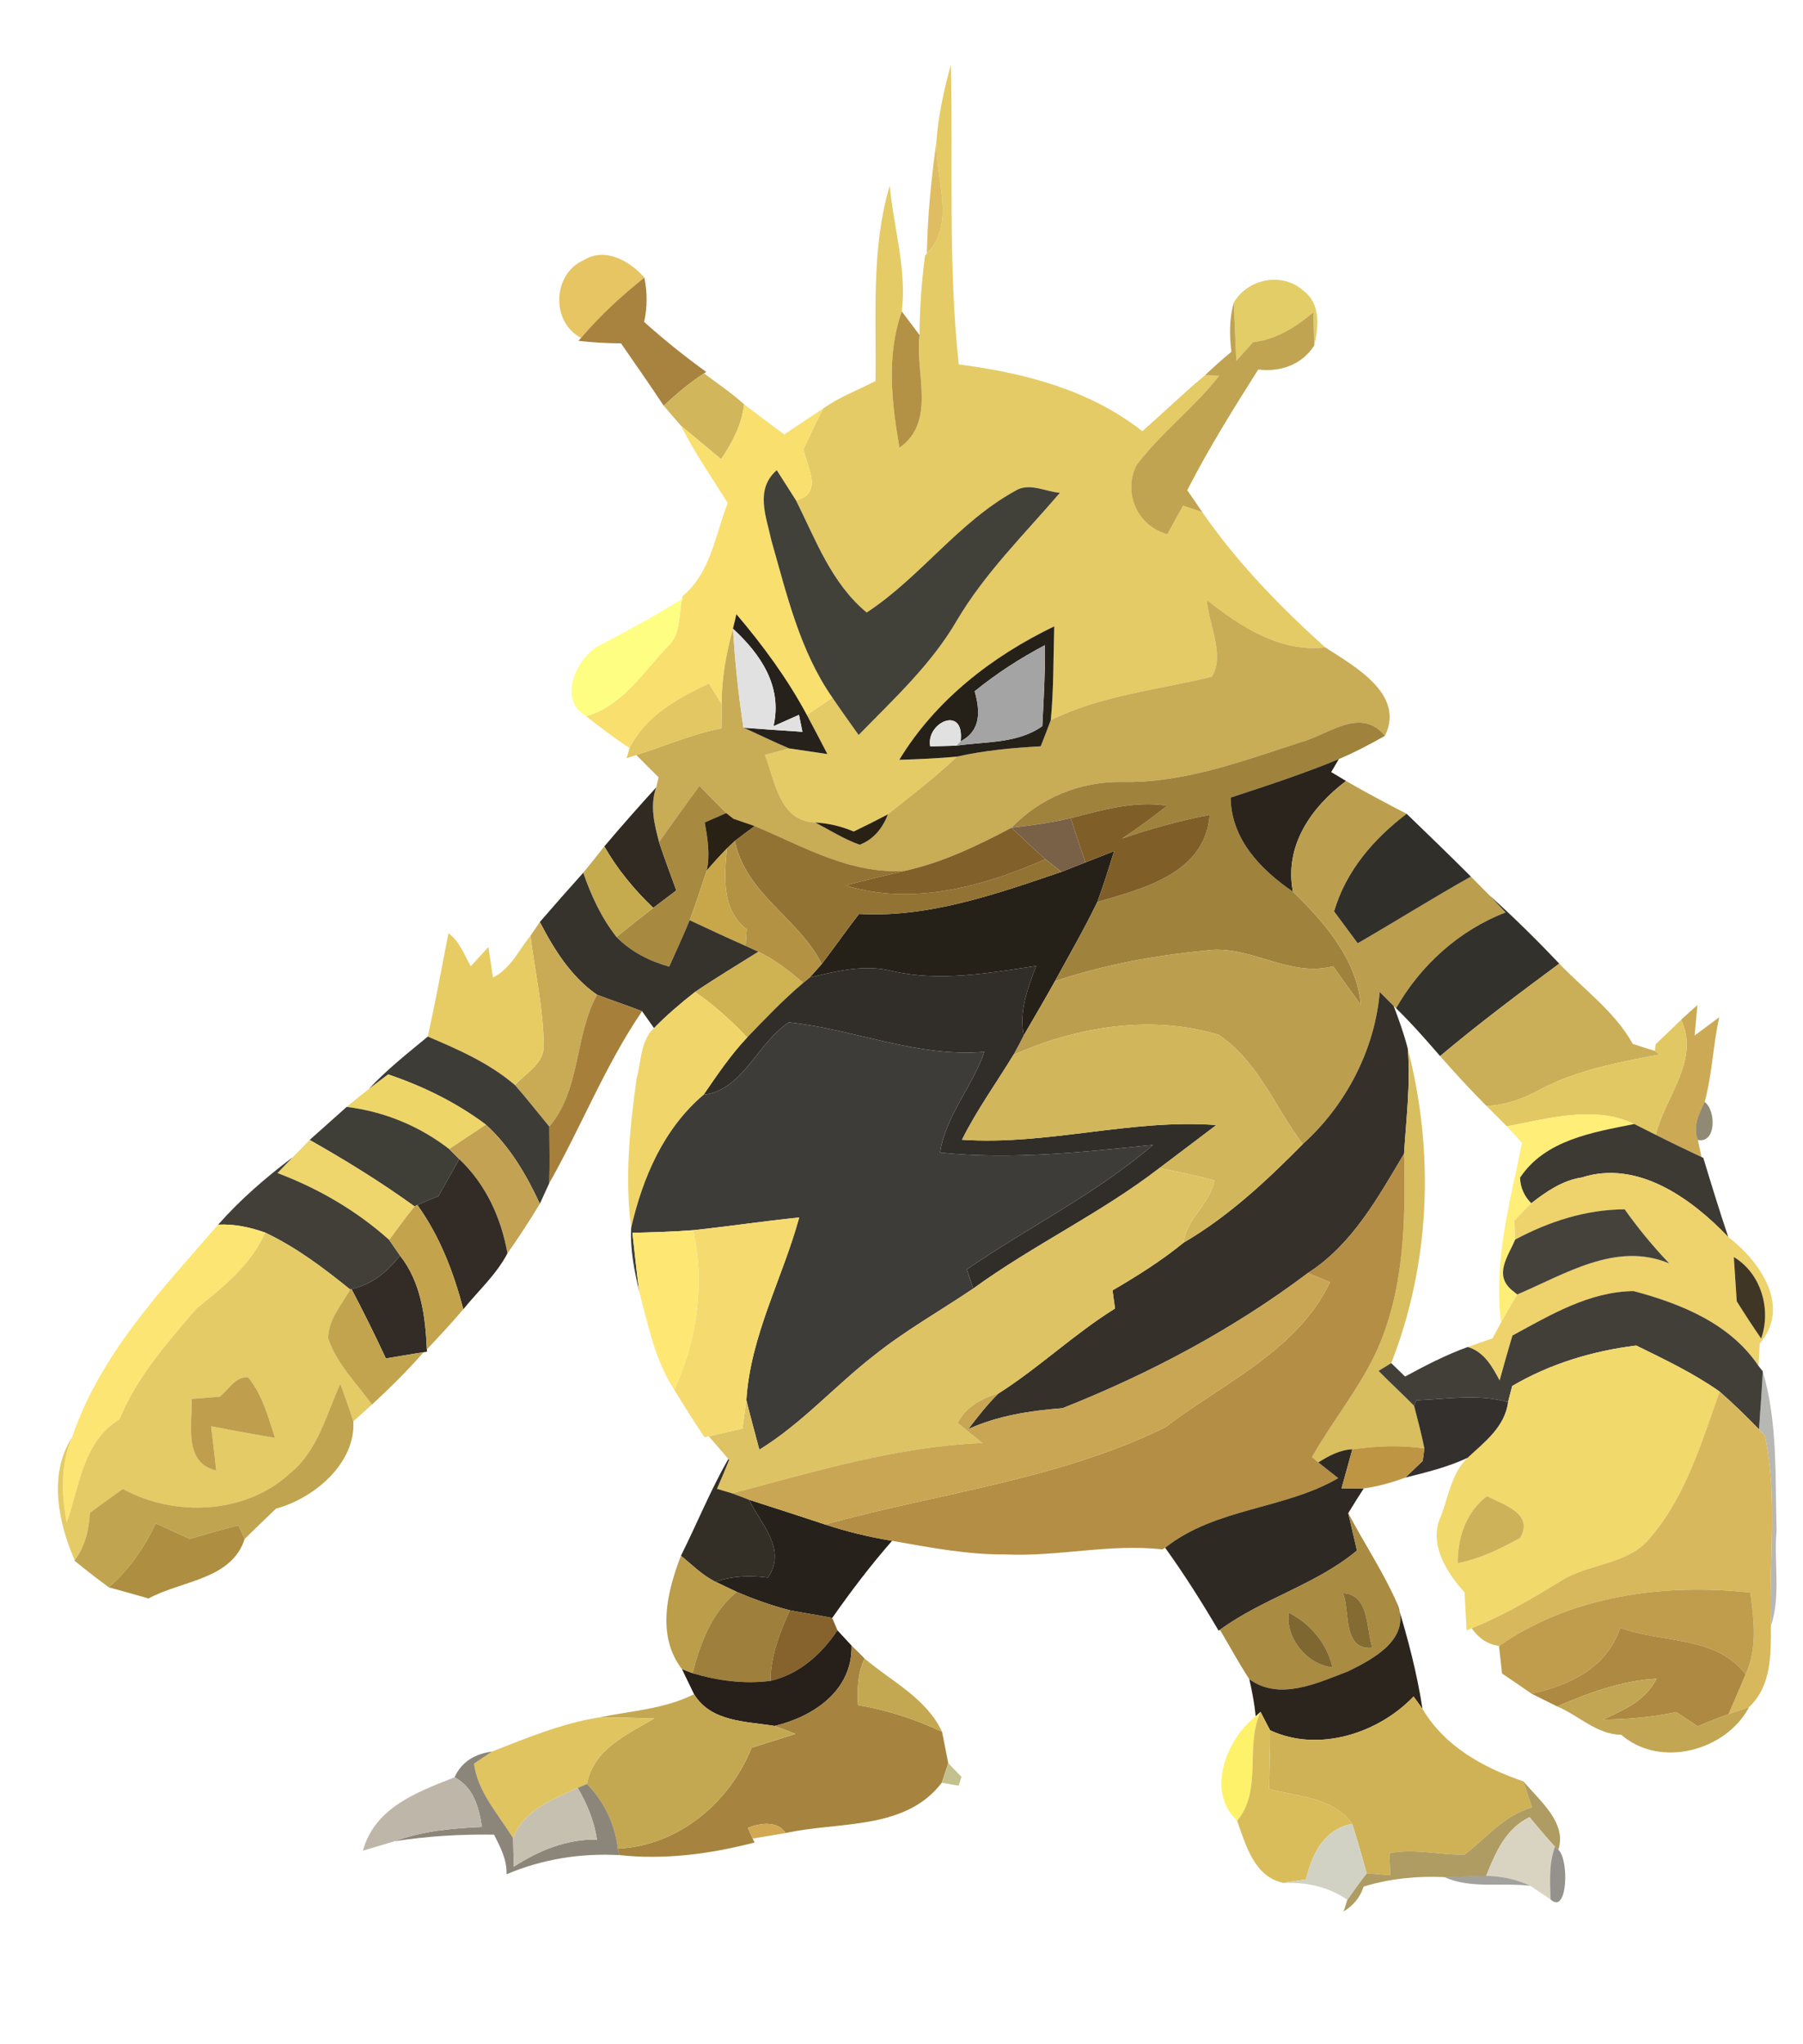 <?xml version="1.0" encoding="UTF-8" ?>
<!DOCTYPE svg PUBLIC "-//W3C//DTD SVG 1.1//EN" "http://www.w3.org/Graphics/SVG/1.1/DTD/svg11.dtd">
<svg width="172pt" height="195pt" viewBox="0 0 172 195" version="1.1" xmlns="http://www.w3.org/2000/svg">
<g id="#e4cb65ff">
<path fill="#e4cb65" opacity="1.00" d=" M 89.33 13.50 C 89.51 11.02 90.05 8.57 90.71 6.18 C 90.92 15.71 90.44 25.26 91.46 34.76 C 97.69 35.57 103.94 37.17 108.97 41.13 C 110.99 39.37 112.90 37.50 114.96 35.79 L 116.30 35.84 C 113.92 38.91 110.75 41.27 108.42 44.37 C 107.08 47.00 108.52 50.21 111.36 50.96 C 111.86 50.06 112.36 49.15 112.86 48.24 C 113.32 48.39 114.23 48.69 114.69 48.84 C 118.00 53.65 122.10 57.86 126.43 61.76 C 122.13 62.25 118.34 59.79 115.13 57.23 C 115.30 59.59 116.88 62.47 115.61 64.55 C 110.46 65.82 105.07 66.31 100.24 68.70 C 100.53 65.72 100.48 62.73 100.57 59.75 C 94.64 62.60 89.23 66.80 85.79 72.48 C 87.63 72.42 89.47 72.35 91.31 72.17 C 89.23 74.16 86.93 75.88 84.70 77.68 C 83.62 78.25 82.53 78.80 81.44 79.32 C 80.27 78.82 79.03 78.53 77.77 78.46 C 74.35 78.34 73.93 74.51 72.97 72.01 C 73.54 71.85 74.70 71.54 75.28 71.39 C 76.49 71.57 77.71 71.75 78.93 71.93 C 78.28 70.69 77.64 69.44 76.97 68.20 C 77.58 67.79 78.80 66.96 79.41 66.55 C 80.22 67.75 81.07 68.93 81.91 70.11 C 85.26 66.68 88.83 63.39 91.27 59.21 C 93.94 54.67 97.71 50.98 101.11 47.01 C 99.72 46.90 98.16 45.99 96.84 46.83 C 91.42 49.81 87.81 55.06 82.68 58.43 C 79.32 55.65 77.83 51.52 75.94 47.74 C 78.60 47.02 76.98 44.61 76.65 42.84 C 77.26 41.54 77.87 40.24 78.53 38.97 C 80.06 37.87 81.85 37.21 83.52 36.35 C 83.61 30.15 83.09 23.69 84.88 17.71 C 85.24 21.69 86.52 25.73 86.03 29.71 C 84.54 33.89 85.07 38.43 85.80 42.71 C 89.36 40.22 87.27 35.58 87.72 31.96 C 87.73 29.43 87.92 26.90 88.24 24.40 L 88.42 24.18 C 91.24 21.37 89.22 16.99 89.33 13.50 Z" />
</g>
<g id="#dfbe63fe">
<path fill="#dfbe63" opacity="1.00" d=" M 89.33 13.50 C 89.22 16.99 91.24 21.37 88.42 24.18 C 88.48 20.61 88.84 17.04 89.33 13.50 Z" />
</g>
<g id="#e6c562ff">
<path fill="#e6c562" opacity="1.00" d=" M 55.72 24.80 C 57.74 23.55 60.10 24.91 61.47 26.48 C 59.29 28.22 57.23 30.11 55.43 32.23 C 52.51 30.71 52.72 26.07 55.72 24.80 Z" />
</g>
<g id="#e3cd67fe">
<path fill="#e3cd67" opacity="1.00" d=" M 117.70 28.86 C 119.05 26.56 122.36 25.92 124.35 27.74 C 126.02 28.99 125.78 31.18 125.37 32.97 C 125.35 32.17 125.31 30.58 125.29 29.79 C 123.62 31.20 121.74 32.39 119.53 32.64 C 119.13 33.09 118.34 33.98 117.94 34.42 C 117.87 32.57 117.77 30.71 117.70 28.86 Z" />
</g>
<g id="#a8833ffc">
<path fill="#a8833f" opacity="1.00" d=" M 55.43 32.23 C 57.23 30.11 59.29 28.22 61.47 26.48 C 61.76 27.90 61.76 29.30 61.45 30.71 C 63.34 32.41 65.32 33.99 67.37 35.48 L 67.16 35.62 C 65.78 36.51 64.51 37.58 63.32 38.71 C 61.99 36.70 60.61 34.73 59.24 32.75 C 57.88 32.75 56.53 32.67 55.18 32.51 L 55.43 32.23 Z" />
</g>
<g id="#c0a452ff">
<path fill="#c0a452" opacity="1.00" d=" M 117.47 33.56 C 117.28 31.98 117.26 30.40 117.70 28.86 C 117.77 30.71 117.87 32.57 117.94 34.42 C 118.34 33.98 119.13 33.09 119.53 32.64 C 121.74 32.39 123.62 31.20 125.29 29.79 C 125.31 30.58 125.35 32.17 125.37 32.97 C 124.18 34.80 122.14 35.51 120.03 35.25 C 117.65 39.01 115.29 42.80 113.26 46.76 C 113.61 47.28 114.33 48.32 114.69 48.84 C 114.23 48.69 113.32 48.39 112.86 48.24 C 112.36 49.15 111.86 50.06 111.36 50.96 C 108.52 50.21 107.08 47.00 108.42 44.37 C 110.75 41.27 113.92 38.91 116.30 35.84 L 114.96 35.79 C 115.77 35.02 116.60 34.27 117.47 33.56 Z" />
</g>
<g id="#b39145ff">
<path fill="#b39145" opacity="1.00" d=" M 85.80 42.71 C 85.07 38.43 84.54 33.89 86.03 29.71 C 86.45 30.27 87.30 31.40 87.72 31.96 C 87.27 35.58 89.36 40.22 85.80 42.71 Z" />
</g>
<g id="#d2b65bff">
<path fill="#d2b65b" opacity="1.00" d=" M 63.32 38.71 C 64.51 37.58 65.78 36.51 67.16 35.62 C 68.45 36.58 69.79 37.49 70.99 38.57 C 70.77 40.49 69.87 42.22 68.79 43.80 C 67.52 42.73 66.23 41.68 64.96 40.61 C 64.55 40.14 63.73 39.18 63.32 38.71 Z" />
</g>
<g id="#f9df6eff">
<path fill="#f9df6e" opacity="1.00" d=" M 68.79 43.80 C 69.87 42.22 70.77 40.49 70.99 38.57 C 72.25 39.54 73.53 40.50 74.82 41.44 C 76.05 40.61 77.29 39.78 78.53 38.97 C 77.87 40.24 77.26 41.54 76.65 42.84 C 76.98 44.61 78.60 47.02 75.94 47.74 C 75.48 47.02 74.56 45.58 74.10 44.85 C 71.99 46.69 73.10 49.28 73.59 51.56 C 75.06 56.71 76.30 62.08 79.41 66.55 C 78.80 66.96 77.58 67.79 76.97 68.20 C 75.12 64.75 72.79 61.58 70.25 58.59 C 70.17 58.94 70.01 59.63 69.92 59.97 C 69.29 62.32 68.83 64.73 68.85 67.18 C 68.54 66.68 67.93 65.70 67.62 65.21 C 64.65 66.60 61.59 68.30 60.06 71.36 C 58.62 70.42 57.26 69.37 55.91 68.32 C 59.38 67.34 61.36 64.10 63.72 61.65 C 64.98 60.50 64.73 58.65 65.07 57.13 L 65.11 56.87 C 67.80 54.65 68.22 51.05 69.42 47.98 C 67.90 45.54 66.26 43.18 64.96 40.61 C 66.23 41.68 67.52 42.73 68.79 43.80 Z" />
</g>
<g id="#414039ff">
<path fill="#414039" opacity="1.00" d=" M 73.59 51.56 C 73.10 49.28 71.99 46.69 74.10 44.85 C 74.56 45.58 75.48 47.02 75.94 47.74 C 77.83 51.52 79.32 55.65 82.68 58.43 C 87.81 55.06 91.42 49.81 96.84 46.83 C 98.16 45.99 99.72 46.90 101.11 47.01 C 97.71 50.98 93.94 54.67 91.27 59.21 C 88.83 63.39 85.26 66.68 81.91 70.11 C 81.07 68.93 80.22 67.75 79.41 66.55 C 76.30 62.08 75.06 56.71 73.59 51.56 Z" />
</g>
<g id="#c8ac56ff">
<path fill="#c8ac56" opacity="1.00" d=" M 115.13 57.23 C 118.34 59.79 122.13 62.25 126.43 61.76 C 129.23 63.58 134.06 66.21 132.12 70.19 C 129.79 67.36 126.72 70.10 124.06 70.81 C 118.52 72.60 112.89 74.73 106.97 74.59 C 103.04 74.54 99.21 76.11 96.49 78.96 C 93.27 80.66 89.94 82.27 86.37 83.06 C 81.13 83.44 76.63 80.73 71.99 78.80 C 71.48 78.62 70.47 78.27 69.96 78.10 C 69.79 77.97 69.45 77.70 69.28 77.56 C 68.42 76.71 67.56 75.84 66.72 74.97 C 65.42 76.74 64.14 78.52 62.87 80.32 C 62.42 78.62 61.98 76.83 62.60 75.11 L 62.83 74.15 C 62.11 73.44 61.40 72.73 60.70 72.02 C 63.41 71.18 66.02 70.01 68.82 69.48 C 68.83 68.91 68.84 67.75 68.85 67.18 C 68.83 64.73 69.29 62.32 69.92 59.97 C 70.12 63.13 70.44 66.28 70.92 69.41 L 70.96 69.42 C 72.39 70.08 73.82 70.77 75.28 71.39 C 74.70 71.54 73.54 71.85 72.97 72.01 C 73.93 74.51 74.35 78.34 77.77 78.46 C 79.17 79.19 80.51 80.05 82.01 80.58 C 83.33 80.09 84.22 78.97 84.70 77.68 C 86.93 75.88 89.23 74.16 91.31 72.17 C 93.93 71.58 96.60 71.34 99.28 71.19 C 99.61 70.36 99.93 69.53 100.24 68.70 C 105.07 66.31 110.46 65.82 115.61 64.55 C 116.88 62.47 115.30 59.59 115.13 57.23 Z" />
</g>
<g id="#fefe83ff">
<path fill="#fefe83" opacity="1.00" d=" M 56.86 61.74 C 59.64 60.29 62.41 58.80 65.07 57.13 C 64.73 58.65 64.98 60.50 63.72 61.65 C 61.36 64.10 59.38 67.34 55.91 68.32 C 53.25 66.77 54.89 63.08 56.86 61.74 Z" />
</g>
<g id="#26211aff">
<path fill="#26211a" opacity="1.00" d=" M 70.25 58.59 C 72.79 61.58 75.12 64.75 76.97 68.20 C 77.64 69.44 78.28 70.69 78.93 71.93 C 77.71 71.75 76.49 71.57 75.28 71.39 C 73.82 70.77 72.39 70.08 70.96 69.42 C 72.82 69.56 74.69 69.69 76.55 69.81 C 76.47 69.41 76.30 68.59 76.22 68.19 C 75.61 68.46 74.40 69.00 73.79 69.27 C 74.66 65.47 72.57 62.41 69.92 59.97 C 70.01 59.63 70.17 58.94 70.25 58.59 Z" />
<path fill="#26211a" opacity="1.00" d=" M 73.26 150.49 C 75.09 147.78 72.61 145.43 71.45 143.06 C 73.87 143.84 76.30 144.62 78.71 145.42 C 80.79 146.11 82.93 146.62 85.10 146.98 C 83.05 149.32 81.17 151.80 79.39 154.34 C 78.05 154.07 76.69 153.87 75.35 153.61 C 73.62 153.16 71.93 152.56 70.28 151.85 C 69.78 151.61 68.77 151.13 68.26 150.89 C 69.88 150.31 71.58 150.27 73.26 150.49 Z" />
</g>
<g id="#252018ff">
<path fill="#252018" opacity="1.00" d=" M 85.79 72.48 C 89.23 66.80 94.64 62.60 100.57 59.75 C 100.48 62.73 100.53 65.72 100.24 68.70 C 99.93 69.53 99.61 70.36 99.28 71.19 C 96.60 71.34 93.93 71.58 91.31 72.17 C 89.47 72.35 87.63 72.42 85.79 72.48 M 92.98 65.94 C 93.50 67.78 93.62 69.70 91.64 70.71 C 92.05 67.20 88.30 68.92 88.74 71.20 C 89.36 71.18 90.61 71.15 91.23 71.13 C 93.98 70.72 97.05 70.96 99.43 69.27 C 99.57 66.69 99.71 64.12 99.69 61.54 C 97.31 62.79 95.06 64.25 92.98 65.94 Z" />
<path fill="#252018" opacity="1.00" d=" M 103.54 82.27 C 104.45 81.91 105.37 81.55 106.28 81.19 C 105.78 82.81 105.27 84.44 104.68 86.04 C 103.44 88.61 102.01 91.08 100.64 93.59 C 99.68 95.33 98.66 97.04 97.66 98.77 C 97.20 96.46 98.04 94.27 98.85 92.14 C 94.32 92.82 89.69 93.67 85.14 92.64 C 82.49 91.95 79.83 92.63 77.24 93.25 L 78.39 91.96 C 79.59 90.38 80.74 88.75 81.95 87.18 C 88.61 87.56 95.04 85.28 101.25 83.17 C 101.82 82.95 102.97 82.50 103.54 82.27 Z" />
</g>
<g id="#e1e1e1ff">
<path fill="#e1e1e1" opacity="1.00" d=" M 69.92 59.97 C 72.57 62.41 74.66 65.47 73.79 69.27 C 74.40 69.00 75.61 68.46 76.22 68.19 C 76.30 68.59 76.47 69.41 76.55 69.81 C 74.69 69.69 72.82 69.56 70.96 69.42 L 70.92 69.41 C 70.44 66.28 70.12 63.13 69.92 59.97 Z" />
<path fill="#e1e1e1" opacity="1.00" d=" M 88.74 71.20 C 88.30 68.92 92.05 67.20 91.64 70.71 L 91.23 71.13 C 90.61 71.15 89.36 71.18 88.74 71.20 Z" />
</g>
<g id="#a4a4a4ff">
<path fill="#a4a4a4" opacity="1.00" d=" M 92.98 65.94 C 95.06 64.25 97.31 62.79 99.69 61.54 C 99.71 64.12 99.57 66.69 99.43 69.27 C 97.05 70.96 93.98 70.72 91.23 71.13 L 91.64 70.71 C 93.62 69.70 93.50 67.78 92.98 65.94 Z" />
</g>
<g id="#e2c762ff">
<path fill="#e2c762" opacity="1.00" d=" M 60.06 71.36 C 61.59 68.30 64.65 66.60 67.62 65.21 C 67.93 65.70 68.54 66.68 68.85 67.18 C 68.84 67.75 68.83 68.91 68.82 69.48 C 66.02 70.01 63.41 71.18 60.70 72.02 L 59.78 72.32 L 60.06 71.36 Z" />
</g>
<g id="#9f823cff">
<path fill="#9f823c" opacity="1.00" d=" M 124.06 70.81 C 126.72 70.10 129.79 67.36 132.12 70.19 C 130.69 71.00 129.23 71.77 127.72 72.41 C 124.35 73.81 120.87 74.94 117.40 76.08 C 117.44 80.05 120.27 82.96 123.34 85.06 C 126.35 87.97 129.42 91.50 129.82 95.85 C 128.92 94.63 128.04 93.40 127.17 92.17 C 122.93 93.30 119.20 90.04 114.98 90.68 C 110.12 91.14 105.28 92.05 100.64 93.59 C 102.01 91.08 103.44 88.61 104.68 86.04 C 109.11 84.75 114.97 83.30 115.40 77.73 C 112.57 78.29 109.77 79.03 107.05 79.99 C 108.52 79.01 109.95 77.96 111.34 76.86 C 108.20 76.37 105.15 77.27 102.14 78.04 C 100.28 78.48 98.39 78.74 96.49 78.96 C 99.21 76.11 103.04 74.54 106.97 74.59 C 112.89 74.73 118.52 72.60 124.06 70.81 Z" />
</g>
<g id="#2a241cff">
<path fill="#2a241c" opacity="1.00" d=" M 117.40 76.08 C 120.87 74.94 124.35 73.81 127.72 72.41 C 127.53 72.72 127.17 73.34 126.99 73.65 C 127.34 73.86 128.06 74.28 128.41 74.50 C 125.08 77.01 122.50 80.68 123.34 85.06 C 120.27 82.96 117.44 80.05 117.40 76.08 Z" />
</g>
<g id="#302a22ff">
<path fill="#302a22" opacity="1.00" d=" M 57.65 80.74 C 59.26 78.83 60.92 76.96 62.60 75.11 C 61.98 76.83 62.42 78.62 62.87 80.32 C 63.38 81.87 63.96 83.40 64.52 84.94 C 63.97 85.36 62.87 86.19 62.32 86.60 C 60.51 84.87 58.90 82.93 57.65 80.74 Z" />
</g>
<g id="#a78940ff">
<path fill="#a78940" opacity="1.00" d=" M 62.87 80.32 C 64.14 78.52 65.42 76.74 66.72 74.97 C 67.56 75.84 68.42 76.71 69.28 77.56 C 68.77 77.78 67.74 78.23 67.23 78.45 C 67.50 79.97 67.76 81.51 67.42 83.05 C 66.89 84.63 66.38 86.22 65.79 87.78 C 65.18 89.27 64.50 90.74 63.84 92.21 C 61.95 91.68 60.19 90.79 58.81 89.38 C 59.97 88.44 61.14 87.51 62.32 86.60 C 62.87 86.19 63.97 85.36 64.52 84.94 C 63.96 83.40 63.38 81.87 62.87 80.32 Z" />
</g>
<g id="#bc9f4eff">
<path fill="#bc9f4e" opacity="1.00" d=" M 123.34 85.06 C 122.50 80.68 125.08 77.01 128.41 74.50 C 130.31 75.59 132.24 76.63 134.19 77.63 C 131.04 80.02 128.40 83.08 127.27 86.94 C 128.02 87.95 128.77 88.97 129.52 89.98 C 133.14 87.89 136.68 85.66 140.32 83.62 C 140.77 84.07 141.67 84.98 142.12 85.44 C 142.50 85.84 143.25 86.64 143.63 87.04 C 139.20 88.74 135.52 92.07 133.18 96.18 L 132.95 95.96 C 132.62 95.63 131.95 94.96 131.62 94.63 C 131.16 100.13 128.38 105.46 124.28 109.14 C 121.65 105.66 119.98 101.17 116.24 98.71 C 109.83 96.76 102.73 97.93 96.68 100.62 C 97.02 100.01 97.34 99.39 97.66 98.77 C 98.66 97.04 99.68 95.33 100.64 93.59 C 105.28 92.05 110.12 91.14 114.98 90.68 C 119.20 90.04 122.93 93.30 127.17 92.17 C 128.04 93.40 128.92 94.63 129.82 95.85 C 129.42 91.50 126.35 87.97 123.34 85.06 Z" />
</g>
<g id="#2a2115ff">
<path fill="#2a2115" opacity="1.00" d=" M 69.28 77.56 C 69.45 77.70 69.79 77.97 69.96 78.10 C 70.47 78.27 71.48 78.62 71.99 78.80 C 71.52 79.15 70.57 79.86 70.10 80.22 C 69.91 80.40 69.53 80.76 69.34 80.94 C 68.68 81.62 68.04 82.32 67.42 83.05 C 67.76 81.51 67.50 79.97 67.23 78.45 C 67.74 78.23 68.77 77.78 69.28 77.56 Z" />
<path fill="#2a2115" opacity="1.00" d=" M 77.77 78.46 C 79.03 78.53 80.27 78.82 81.44 79.32 C 82.53 78.80 83.62 78.25 84.70 77.68 C 84.22 78.97 83.33 80.09 82.01 80.58 C 80.51 80.05 79.17 79.19 77.77 78.46 Z" />
</g>
<g id="#7f5f27ff">
<path fill="#7f5f27" opacity="1.00" d=" M 102.14 78.04 C 105.15 77.27 108.20 76.37 111.34 76.86 C 109.95 77.96 108.52 79.01 107.05 79.99 C 109.77 79.03 112.57 78.29 115.40 77.73 C 114.97 83.30 109.11 84.75 104.68 86.04 C 105.27 84.44 105.78 82.81 106.28 81.19 C 105.37 81.55 104.45 81.91 103.54 82.27 C 103.07 80.86 102.61 79.45 102.14 78.04 Z" />
</g>
<g id="#796148ff">
<path fill="#796148" opacity="1.00" d=" M 96.49 78.96 C 98.39 78.74 100.28 78.48 102.14 78.04 C 102.61 79.45 103.07 80.86 103.54 82.27 C 102.97 82.50 101.82 82.95 101.25 83.17 C 100.87 82.87 100.11 82.26 99.73 81.96 C 98.62 80.99 97.56 79.97 96.49 78.96 Z" />
</g>
<g id="#312f29ff">
<path fill="#312f29" opacity="1.00" d=" M 127.27 86.94 C 128.40 83.08 131.04 80.02 134.19 77.63 C 136.25 79.61 138.30 81.60 140.32 83.62 C 136.68 85.66 133.14 87.89 129.52 89.98 C 128.77 88.97 128.02 87.95 127.27 86.94 Z" />
</g>
<g id="#937333ff">
<path fill="#937333" opacity="1.00" d=" M 71.99 78.80 C 76.63 80.73 81.13 83.44 86.37 83.06 C 84.46 83.50 82.56 83.96 80.68 84.46 C 87.00 86.45 93.86 84.55 99.73 81.96 C 100.11 82.26 100.87 82.87 101.25 83.17 C 95.04 85.28 88.61 87.56 81.95 87.18 C 80.74 88.75 79.59 90.38 78.39 91.96 C 76.22 87.59 71.16 85.32 70.10 80.22 C 70.57 79.86 71.52 79.15 71.99 78.80 Z" />
</g>
<g id="#81602aff">
<path fill="#81602a" opacity="1.00" d=" M 86.37 83.06 C 89.94 82.27 93.27 80.66 96.49 78.96 C 97.56 79.97 98.62 80.99 99.73 81.96 C 93.86 84.55 87.00 86.45 80.68 84.46 C 82.56 83.96 84.46 83.50 86.37 83.06 Z" />
</g>
<g id="#c5ab4eff">
<path fill="#c5ab4e" opacity="1.00" d=" M 55.64 83.25 C 56.32 82.42 56.99 81.59 57.65 80.74 C 58.90 82.93 60.51 84.87 62.32 86.60 C 61.14 87.51 59.97 88.44 58.81 89.38 C 57.37 87.55 56.39 85.43 55.64 83.25 Z" />
</g>
<g id="#b39343ff">
<path fill="#b39343" opacity="1.00" d=" M 69.34 80.94 C 69.53 80.76 69.91 80.40 70.10 80.22 C 71.16 85.32 76.22 87.59 78.39 91.96 L 77.24 93.25 C 77.09 93.38 76.78 93.64 76.62 93.76 C 75.31 92.63 73.92 91.55 72.35 90.79 C 72.04 90.65 71.44 90.37 71.13 90.23 C 71.16 89.83 71.21 89.04 71.23 88.65 C 68.81 86.76 69.10 83.66 69.34 80.94 Z" />
</g>
<g id="#c7a74aff">
<path fill="#c7a74a" opacity="1.00" d=" M 67.42 83.05 C 68.04 82.32 68.68 81.62 69.34 80.94 C 69.10 83.66 68.81 86.76 71.23 88.65 C 71.21 89.04 71.16 89.83 71.13 90.23 C 69.34 89.44 67.56 88.61 65.79 87.78 C 66.38 86.22 66.89 84.63 67.42 83.05 Z" />
</g>
<g id="#36322cff">
<path fill="#36322c" opacity="1.00" d=" M 51.50 87.95 C 52.86 86.37 54.25 84.80 55.64 83.25 C 56.39 85.43 57.37 87.55 58.81 89.38 C 60.19 90.79 61.95 91.68 63.84 92.21 C 64.50 90.74 65.18 89.27 65.79 87.78 C 67.56 88.61 69.34 89.44 71.13 90.23 C 71.44 90.37 72.04 90.65 72.35 90.79 C 70.33 92.06 68.28 93.28 66.31 94.62 C 64.94 95.69 63.61 96.83 62.39 98.07 C 62.10 97.66 61.54 96.86 61.25 96.46 C 59.83 95.91 58.38 95.43 56.95 94.89 C 54.47 93.16 52.86 90.58 51.50 87.95 Z" />
</g>
<g id="#33312bff">
<path fill="#33312b" opacity="1.00" d=" M 142.12 85.44 C 144.42 87.50 146.62 89.68 148.75 91.92 C 144.90 94.77 141.06 97.65 137.38 100.74 C 136.03 99.18 134.66 97.62 133.18 96.18 C 135.52 92.07 139.20 88.74 143.63 87.04 C 143.25 86.64 142.50 85.84 142.12 85.44 Z" />
</g>
<g id="#c9ab55ff">
<path fill="#c9ab55" opacity="1.00" d=" M 50.60 89.27 C 50.82 88.94 51.27 88.28 51.50 87.95 C 52.86 90.58 54.47 93.16 56.95 94.89 C 54.78 98.88 55.42 103.88 52.40 107.47 C 51.31 106.14 50.26 104.80 49.13 103.51 C 50.10 102.40 51.77 101.56 51.87 99.92 C 51.86 96.34 51.05 92.82 50.60 89.27 Z" />
</g>
<g id="#e7cc64ff">
<path fill="#e7cc64" opacity="1.00" d=" M 42.78 89.02 C 43.85 89.78 44.27 91.07 44.91 92.17 C 45.33 91.71 46.17 90.79 46.59 90.34 C 46.70 91.06 46.92 92.51 47.03 93.24 C 48.70 92.43 49.48 90.64 50.60 89.27 C 51.05 92.82 51.86 96.34 51.87 99.92 C 51.77 101.56 50.10 102.40 49.13 103.51 C 46.69 101.42 43.74 100.12 40.81 98.88 C 41.53 95.61 42.14 92.31 42.78 89.02 Z" />
</g>
<g id="#cfb251ff">
<path fill="#cfb251" opacity="1.00" d=" M 66.31 94.62 C 68.28 93.28 70.33 92.06 72.35 90.79 C 73.92 91.55 75.31 92.63 76.62 93.76 C 74.72 95.37 73.00 97.17 71.28 98.96 C 69.77 97.35 68.12 95.89 66.31 94.62 Z" />
</g>
<g id="#312e29ff">
<path fill="#312e29" opacity="1.00" d=" M 77.24 93.25 C 79.83 92.63 82.49 91.95 85.14 92.64 C 89.69 93.67 94.32 92.82 98.85 92.14 C 98.04 94.27 97.20 96.46 97.66 98.77 C 97.34 99.39 97.02 100.01 96.68 100.62 C 95.04 103.32 93.18 105.89 91.77 108.72 C 99.92 109.28 107.89 106.71 116.03 107.32 C 114.23 108.70 112.41 110.05 110.61 111.42 C 105.01 115.74 98.56 118.76 92.84 122.92 C 92.69 122.46 92.38 121.54 92.23 121.09 C 98.08 117.06 104.57 113.88 109.99 109.21 C 103.25 109.92 96.46 110.64 89.68 109.95 C 90.22 106.41 92.76 103.67 93.90 100.34 C 87.49 100.88 81.54 98.20 75.27 97.52 C 72.25 99.45 70.89 104.00 67.11 104.44 C 68.41 102.55 69.70 100.63 71.28 98.96 C 73.00 97.17 74.72 95.37 76.62 93.76 C 76.78 93.64 77.09 93.38 77.24 93.25 Z" />
</g>
<g id="#caaf58ff">
<path fill="#caaf58" opacity="1.00" d=" M 148.75 91.92 C 151.13 94.42 154.06 96.51 155.76 99.58 C 156.29 99.75 157.35 100.09 157.88 100.25 L 158.32 100.59 C 154.45 101.32 150.50 102.05 146.98 103.90 C 145.38 104.79 143.65 105.42 141.81 105.50 C 140.28 103.97 138.81 102.37 137.38 100.74 C 141.06 97.65 144.90 94.77 148.75 91.92 Z" />
</g>
<g id="#a6803bff">
<path fill="#a6803b" opacity="1.00" d=" M 56.95 94.89 C 58.38 95.43 59.83 95.91 61.25 96.46 C 57.73 101.63 55.46 107.46 52.39 112.88 C 52.46 111.08 52.41 109.27 52.40 107.47 C 55.42 103.88 54.78 98.88 56.95 94.89 Z" />
</g>
<g id="#f0d56aff">
<path fill="#f0d56a" opacity="1.00" d=" M 66.31 94.62 C 68.12 95.89 69.77 97.35 71.28 98.96 C 69.70 100.63 68.41 102.55 67.11 104.44 C 63.29 107.70 61.32 112.33 60.21 117.12 C 59.58 112.39 60.08 107.59 60.73 102.88 C 61.18 101.27 61.08 99.30 62.39 98.07 C 63.61 96.83 64.94 95.69 66.31 94.62 Z" />
</g>
<g id="#36302bff">
<path fill="#36302b" opacity="1.00" d=" M 131.62 94.63 C 131.95 94.96 132.62 95.63 132.95 95.96 C 133.46 97.30 133.95 98.66 134.30 100.05 C 134.57 103.39 134.15 106.73 133.94 110.06 C 131.43 114.27 129.01 118.71 124.76 121.44 C 117.64 126.81 109.64 131.05 101.36 134.33 C 98.28 134.57 95.23 135.03 92.37 136.32 C 93.27 135.15 94.18 133.97 95.24 132.93 C 99.12 130.47 102.46 127.25 106.37 124.82 C 106.31 124.39 106.19 123.52 106.13 123.09 C 108.48 121.72 110.80 120.26 112.92 118.53 C 117.20 116.03 120.81 112.65 124.28 109.14 C 128.38 105.46 131.16 100.13 131.62 94.63 Z" />
</g>
<g id="#ccaa55ff">
<path fill="#ccaa55" opacity="1.00" d=" M 160.37 97.28 C 160.89 96.81 161.40 96.33 161.93 95.87 C 161.86 96.59 161.73 98.05 161.66 98.78 C 162.25 98.34 163.42 97.47 164.01 97.03 C 163.42 99.70 163.34 102.47 162.62 105.12 C 162.08 106.23 161.46 107.49 161.97 108.74 L 162.32 110.37 C 160.86 109.68 159.40 108.98 157.95 108.25 C 158.85 104.61 162.20 101.10 160.37 97.28 Z" />
</g>
<g id="#3e3c38ff">
<path fill="#3e3c38" opacity="1.00" d=" M 75.27 97.52 C 81.54 98.20 87.49 100.88 93.90 100.34 C 92.76 103.67 90.22 106.41 89.68 109.95 C 96.46 110.64 103.25 109.92 109.99 109.21 C 104.57 113.88 98.08 117.06 92.23 121.09 C 92.38 121.54 92.69 122.46 92.84 122.92 C 89.67 125.06 86.32 126.94 83.33 129.34 C 79.62 132.23 76.47 135.81 72.44 138.29 C 72.02 136.71 71.59 135.14 71.20 133.56 C 71.58 127.43 74.64 121.97 76.24 116.14 C 72.86 116.48 69.50 116.99 66.12 117.35 C 64.19 117.50 62.26 117.55 60.33 117.60 C 60.54 119.46 60.73 121.32 60.97 123.17 C 60.51 121.19 60.10 119.16 60.21 117.12 C 61.32 112.33 63.29 107.70 67.11 104.44 C 70.89 104.00 72.25 99.45 75.27 97.52 Z" />
</g>
<g id="#d2b65cff">
<path fill="#d2b65c" opacity="1.00" d=" M 96.68 100.62 C 102.73 97.93 109.83 96.76 116.24 98.71 C 119.98 101.17 121.65 105.66 124.28 109.14 C 120.81 112.65 117.20 116.03 112.92 118.53 C 113.18 116.20 115.47 114.85 115.84 112.61 C 114.12 112.12 112.36 111.78 110.61 111.42 C 112.41 110.05 114.23 108.70 116.03 107.32 C 107.89 106.71 99.92 109.28 91.77 108.72 C 93.18 105.89 95.04 103.32 96.68 100.62 Z" />
</g>
<g id="#e2c862ff">
<path fill="#e2c862" opacity="1.00" d=" M 157.94 99.62 C 158.55 99.03 159.77 97.87 160.37 97.28 C 162.20 101.10 158.85 104.61 157.95 108.25 C 157.44 107.99 156.41 107.47 155.90 107.22 C 152.06 105.39 147.69 106.72 143.75 107.44 C 143.10 106.78 142.46 106.14 141.81 105.50 C 143.65 105.42 145.38 104.79 146.98 103.90 C 150.50 102.05 154.45 101.32 158.32 100.59 L 157.88 100.25 L 157.94 99.62 Z" />
</g>
<g id="#3e3c36ff">
<path fill="#3e3c36" opacity="1.00" d=" M 35.16 103.91 C 36.87 102.05 38.87 100.49 40.81 98.88 C 43.74 100.12 46.69 101.42 49.13 103.51 C 50.26 104.80 51.31 106.14 52.40 107.47 C 52.41 109.27 52.46 111.08 52.39 112.88 C 52.17 113.37 51.72 114.35 51.50 114.83 C 50.21 112.05 48.64 109.36 46.35 107.28 C 43.53 105.17 40.35 103.61 37.03 102.49 C 36.56 102.84 35.62 103.55 35.16 103.91 Z" />
</g>
<g id="#d8be5eff">
<path fill="#d8be5e" opacity="1.00" d=" M 134.30 100.05 C 136.86 109.93 136.45 120.50 132.72 130.03 C 132.42 130.22 131.81 130.58 131.51 130.77 C 132.61 131.90 133.79 132.97 134.90 134.10 C 135.25 135.45 135.61 136.80 135.88 138.17 C 133.59 137.82 131.29 137.93 129.01 138.25 C 127.80 138.30 126.76 138.88 125.76 139.50 C 125.61 139.37 125.31 139.12 125.16 139.00 C 127.04 135.66 129.51 132.67 131.17 129.21 C 133.99 123.26 134.09 116.50 133.94 110.06 C 134.15 106.73 134.57 103.39 134.30 100.05 Z" />
</g>
<g id="#eed567ff">
<path fill="#eed567" opacity="1.00" d=" M 35.16 103.91 C 35.62 103.55 36.56 102.84 37.03 102.49 C 40.35 103.61 43.53 105.17 46.35 107.28 C 45.19 108.06 44.02 108.83 42.85 109.61 C 40.01 107.41 36.65 106.03 33.07 105.59 C 33.76 105.02 34.45 104.46 35.16 103.91 Z" />
</g>
<g id="#4d41209f">
<path fill="#4d4120" opacity="0.62" d=" M 161.97 108.74 C 161.46 107.49 162.08 106.23 162.62 105.12 C 163.71 105.91 163.74 109.10 161.97 108.74 Z" />
</g>
<g id="#3f3e37ff">
<path fill="#3f3e37" opacity="1.00" d=" M 29.54 108.74 C 30.72 107.69 31.90 106.64 33.07 105.59 C 36.65 106.03 40.01 107.41 42.85 109.61 C 43.09 109.85 43.57 110.33 43.81 110.57 C 43.15 111.75 42.49 112.93 41.83 114.10 C 41.15 114.37 40.48 114.65 39.81 114.94 L 39.55 115.08 C 36.34 112.76 32.98 110.69 29.54 108.74 Z" />
</g>
<g id="#ffee77ff">
<path fill="#ffee77" opacity="1.00" d=" M 143.75 107.44 C 147.69 106.72 152.06 105.39 155.90 107.22 C 151.97 108.01 147.40 108.73 145.01 112.34 C 145.04 113.27 145.40 114.09 146.08 114.78 C 145.53 115.32 145.00 115.88 144.47 116.44 C 144.49 116.89 144.53 117.79 144.55 118.24 C 143.86 119.85 142.49 121.60 144.23 123.07 L 144.74 123.48 C 144.21 124.37 143.70 125.27 143.19 126.17 C 142.46 120.36 144.04 114.67 145.20 109.03 C 144.84 108.63 144.11 107.84 143.75 107.44 Z" />
</g>
<g id="#c3a353ff">
<path fill="#c3a353" opacity="1.00" d=" M 46.35 107.28 C 48.64 109.36 50.21 112.05 51.50 114.83 C 50.52 116.44 49.50 118.03 48.41 119.56 C 47.80 116.16 46.35 112.97 43.81 110.57 C 43.57 110.33 43.09 109.85 42.85 109.61 C 44.02 108.83 45.19 108.06 46.35 107.28 Z" />
</g>
<g id="#3d3933ff">
<path fill="#3d3933" opacity="1.00" d=" M 145.01 112.34 C 147.40 108.73 151.97 108.01 155.90 107.22 C 156.41 107.47 157.44 107.99 157.95 108.25 C 159.40 108.98 160.86 109.68 162.32 110.37 L 162.49 110.45 C 163.25 112.97 164.03 115.50 164.87 118.00 C 161.35 114.32 156.23 110.61 150.90 112.32 C 149.07 112.59 147.51 113.66 146.08 114.78 C 145.40 114.09 145.04 113.27 145.01 112.34 Z" />
</g>
<g id="#efd66cff">
<path fill="#efd66c" opacity="1.00" d=" M 27.91 110.40 C 28.32 109.99 29.14 109.16 29.54 108.74 C 32.98 110.69 36.34 112.76 39.55 115.08 C 38.71 116.12 37.92 117.20 37.13 118.28 C 34.02 115.49 30.37 113.37 26.47 111.90 C 26.83 111.53 27.55 110.78 27.91 110.40 Z" />
</g>
<g id="#413f37ff">
<path fill="#413f37" opacity="1.00" d=" M 20.81 116.82 C 22.93 114.42 25.36 112.32 27.91 110.40 C 27.55 110.78 26.83 111.53 26.47 111.90 C 30.37 113.37 34.02 115.49 37.13 118.28 C 37.38 118.65 37.90 119.40 38.16 119.77 C 36.96 121.31 35.48 122.55 33.53 122.96 L 33.41 123.01 C 30.88 120.96 28.26 118.98 25.30 117.58 C 23.86 117.07 22.35 116.74 20.81 116.82 Z" />
</g>
<g id="#322b26ff">
<path fill="#322b26" opacity="1.00" d=" M 41.83 114.10 C 42.49 112.93 43.15 111.75 43.81 110.57 C 46.35 112.97 47.80 116.16 48.41 119.56 C 47.36 121.57 45.62 123.14 44.20 124.89 C 43.27 121.36 41.96 117.92 39.81 114.94 C 40.48 114.65 41.15 114.37 41.83 114.10 Z" />
<path fill="#322b26" opacity="1.00" d=" M 33.53 122.96 C 35.48 122.55 36.96 121.31 38.16 119.77 C 40.17 122.33 40.58 125.56 40.72 128.72 L 40.74 128.94 L 40.41 128.99 C 39.21 129.17 38.01 129.39 36.81 129.58 C 35.77 127.34 34.68 125.14 33.53 122.96 Z" />
</g>
<g id="#b48e44ff">
<path fill="#b48e44" opacity="1.00" d=" M 124.76 121.44 C 129.01 118.71 131.43 114.27 133.94 110.06 C 134.09 116.50 133.99 123.26 131.17 129.21 C 129.51 132.67 127.04 135.66 125.16 139.00 C 125.31 139.12 125.61 139.37 125.76 139.50 L 127.66 141.00 C 122.55 143.99 115.97 143.82 111.15 147.64 L 110.89 147.80 C 105.89 147.23 100.93 148.51 95.93 148.28 C 92.27 148.31 88.68 147.61 85.10 146.98 C 82.93 146.62 80.79 146.11 78.71 145.42 C 89.53 142.43 100.99 141.14 111.16 136.15 C 116.65 131.95 123.79 128.83 126.88 122.30 C 126.35 122.09 125.29 121.66 124.76 121.44 Z" />
</g>
<g id="#dec364ff">
<path fill="#dec364" opacity="1.00" d=" M 92.84 122.92 C 98.56 118.76 105.01 115.74 110.61 111.42 C 112.36 111.78 114.12 112.12 115.84 112.61 C 115.47 114.85 113.18 116.20 112.92 118.53 C 110.80 120.26 108.48 121.72 106.13 123.09 C 106.19 123.52 106.31 124.39 106.37 124.82 C 102.46 127.25 99.12 130.47 95.24 132.93 C 93.62 133.40 92.18 134.20 91.35 135.73 C 92.14 136.37 92.93 137.01 93.72 137.65 C 85.52 137.98 77.70 140.39 69.84 142.45 L 68.40 142.02 C 68.80 141.11 69.18 140.19 69.55 139.27 L 69.48 139.17 C 69.01 138.63 68.08 137.55 67.62 137.01 C 68.69 136.76 69.76 136.52 70.83 136.27 C 70.92 135.60 71.10 134.24 71.20 133.56 C 71.59 135.14 72.02 136.71 72.44 138.29 C 76.47 135.81 79.62 132.23 83.33 129.34 C 86.32 126.94 89.67 125.06 92.84 122.92 Z" />
</g>
<g id="#eed26bff">
<path fill="#eed26b" opacity="1.00" d=" M 146.08 114.78 C 147.51 113.66 149.07 112.59 150.90 112.32 C 156.23 110.61 161.35 114.32 164.87 118.00 C 167.87 120.29 170.92 124.62 167.87 128.16 C 167.84 128.69 167.78 129.75 167.75 130.29 C 165.04 126.25 160.37 124.37 155.85 123.16 C 151.62 123.20 147.89 125.44 144.28 127.40 C 143.86 128.82 143.45 130.25 143.06 131.68 C 142.34 130.35 141.59 128.96 140.02 128.49 C 140.80 128.21 141.59 127.94 142.38 127.67 C 142.58 127.29 142.99 126.54 143.19 126.17 C 143.70 125.27 144.21 124.37 144.74 123.48 C 149.29 121.56 154.17 118.39 159.24 120.52 C 157.70 118.90 156.27 117.18 154.99 115.36 C 151.29 115.38 147.79 116.51 144.55 118.24 C 144.53 117.79 144.49 116.89 144.47 116.44 C 145.00 115.88 145.53 115.32 146.08 114.78 M 165.40 119.91 C 165.47 120.97 165.61 123.08 165.68 124.13 C 166.43 125.34 167.21 126.52 168.01 127.69 C 168.99 124.89 168.00 121.46 165.40 119.91 Z" />
</g>
<g id="#c3a34cff">
<path fill="#c3a34c" opacity="1.00" d=" M 39.55 115.08 L 39.81 114.94 C 41.96 117.92 43.27 121.36 44.20 124.89 C 43.08 126.20 41.91 127.47 40.72 128.72 C 40.58 125.56 40.17 122.33 38.16 119.77 C 37.90 119.40 37.38 118.65 37.13 118.28 C 37.92 117.20 38.71 116.12 39.55 115.08 Z" />
</g>
<g id="#f5db6fff">
<path fill="#f5db6f" opacity="1.00" d=" M 66.12 117.35 C 69.50 116.99 72.86 116.48 76.24 116.14 C 74.64 121.97 71.58 127.43 71.20 133.56 C 71.10 134.24 70.92 135.60 70.83 136.27 C 69.76 136.52 68.69 136.76 67.62 137.01 L 67.20 137.10 C 66.21 135.61 65.25 134.09 64.32 132.57 C 66.49 127.85 67.26 122.44 66.12 117.35 Z" />
</g>
<g id="#44423aff">
<path fill="#44423a" opacity="1.00" d=" M 144.55 118.24 C 147.79 116.51 151.29 115.38 154.99 115.36 C 156.27 117.18 157.70 118.90 159.24 120.52 C 154.17 118.39 149.29 121.56 144.74 123.48 L 144.23 123.07 C 142.49 121.60 143.86 119.85 144.55 118.24 Z" />
</g>
<g id="#fce572ff">
<path fill="#fce572" opacity="1.00" d=" M 6.87 137.12 C 9.54 129.19 15.44 123.01 20.81 116.82 C 22.35 116.74 23.86 117.07 25.30 117.58 C 23.94 120.68 21.30 122.76 18.75 124.82 C 15.96 128.08 13.04 131.37 11.40 135.40 C 7.91 137.47 7.61 141.77 6.36 145.23 C 5.88 142.52 5.75 139.70 6.87 137.12 Z" />
</g>
<g id="#e4cb66ff">
<path fill="#e4cb66" opacity="1.00" d=" M 25.30 117.58 C 28.26 118.98 30.88 120.96 33.41 123.01 C 32.57 124.46 31.30 125.91 31.30 127.66 C 32.11 130.09 34.01 131.95 35.48 133.99 C 35.04 134.39 34.16 135.18 33.71 135.58 C 33.32 134.38 32.90 133.19 32.47 132.00 C 31.11 134.95 30.31 138.41 27.67 140.53 C 23.43 144.46 16.67 144.73 11.72 142.03 C 10.67 142.78 9.62 143.53 8.58 144.30 C 8.48 145.92 8.12 147.51 7.13 148.84 C 5.56 145.27 4.60 140.62 6.87 137.12 C 5.75 139.70 5.88 142.52 6.36 145.23 C 7.61 141.77 7.91 137.47 11.40 135.40 C 13.04 131.37 15.96 128.08 18.75 124.82 C 21.30 122.76 23.94 120.68 25.30 117.58 M 20.95 133.23 C 20.28 133.28 18.95 133.39 18.28 133.45 C 18.37 135.88 17.45 139.51 20.63 140.28 C 20.48 138.87 20.30 137.46 20.14 136.05 C 22.17 136.45 24.20 136.82 26.24 137.17 C 25.58 135.17 25.03 133.04 23.67 131.38 C 22.42 131.29 21.82 132.59 20.95 133.23 Z" />
</g>
<g id="#ffe774ff">
<path fill="#ffe774" opacity="1.00" d=" M 60.33 117.60 C 62.26 117.55 64.19 117.50 66.12 117.35 C 67.26 122.44 66.49 127.85 64.32 132.57 C 62.47 129.74 61.83 126.38 60.97 123.17 C 60.73 121.32 60.54 119.46 60.33 117.60 Z" />
</g>
<g id="#3f3625ff">
<path fill="#3f3625" opacity="1.00" d=" M 165.40 119.91 C 168.00 121.46 168.99 124.89 168.01 127.69 C 167.21 126.52 166.43 125.34 165.68 124.13 C 165.61 123.08 165.47 120.97 165.40 119.91 Z" />
</g>
<g id="#c8a653ff">
<path fill="#c8a653" opacity="1.00" d=" M 101.36 134.33 C 109.64 131.05 117.64 126.81 124.76 121.44 C 125.29 121.66 126.35 122.09 126.88 122.30 C 123.79 128.83 116.65 131.95 111.16 136.15 C 100.99 141.14 89.53 142.43 78.71 145.42 C 76.30 144.62 73.87 143.84 71.45 143.06 C 70.91 142.85 70.37 142.65 69.84 142.45 C 77.70 140.39 85.52 137.98 93.72 137.65 C 92.93 137.01 92.14 136.37 91.35 135.73 C 92.18 134.20 93.62 133.40 95.24 132.93 C 94.18 133.97 93.27 135.15 92.37 136.32 C 95.23 135.03 98.28 134.57 101.36 134.33 Z" />
</g>
<g id="#c2a44fff">
<path fill="#c2a44f" opacity="1.00" d=" M 33.41 123.01 L 33.53 122.96 C 34.68 125.14 35.77 127.34 36.81 129.58 C 38.01 129.39 39.21 129.17 40.41 128.99 C 38.87 130.75 37.20 132.40 35.48 133.99 C 34.01 131.95 32.11 130.09 31.30 127.66 C 31.30 125.91 32.57 124.46 33.41 123.01 Z" />
</g>
<g id="#423f39ff">
<path fill="#423f39" opacity="1.00" d=" M 144.28 127.40 C 147.89 125.44 151.62 123.20 155.85 123.16 C 160.37 124.37 165.04 126.25 167.75 130.29 L 168.16 130.81 C 168.07 132.65 167.94 134.50 167.80 136.34 C 166.58 135.10 165.35 133.88 164.05 132.75 C 161.56 130.99 158.81 129.69 156.09 128.35 C 151.93 128.87 147.89 130.08 144.26 132.21 C 144.16 132.59 143.96 133.37 143.86 133.75 C 140.99 132.93 138.01 133.46 135.08 133.58 L 134.90 134.10 C 133.79 132.97 132.61 131.90 131.51 130.77 C 131.81 130.58 132.42 130.22 132.72 130.03 C 133.05 130.35 133.71 130.99 134.04 131.31 C 135.98 130.26 137.94 129.24 140.02 128.49 C 141.59 128.96 142.34 130.35 143.06 131.68 C 143.45 130.25 143.86 128.82 144.28 127.40 Z" />
</g>
<g id="#f2d96cff">
<path fill="#f2d96c" opacity="1.00" d=" M 144.26 132.21 C 147.89 130.08 151.93 128.87 156.09 128.35 C 158.81 129.69 161.56 130.99 164.05 132.75 C 162.32 137.54 160.87 142.63 157.50 146.59 C 155.40 149.32 151.56 149.08 148.84 150.84 C 146.12 152.52 143.37 154.14 140.39 155.32 L 139.91 155.53 C 139.86 154.62 139.76 152.81 139.71 151.90 C 137.98 149.98 136.24 147.24 137.46 144.62 C 138.19 142.74 138.47 140.52 139.99 139.07 C 141.61 137.57 143.55 136.12 143.86 133.75 C 143.96 133.37 144.16 132.59 144.26 132.21 M 139.06 149.11 C 141.18 148.71 143.12 147.74 145.00 146.72 C 146.41 144.37 143.39 143.54 141.86 142.71 C 139.85 144.24 139.05 146.66 139.06 149.11 Z" />
</g>
<g id="#bf9e4dff">
<path fill="#bf9e4d" opacity="1.00" d=" M 20.95 133.23 C 21.82 132.59 22.42 131.29 23.67 131.38 C 25.03 133.04 25.58 135.17 26.24 137.17 C 24.20 136.82 22.17 136.45 20.14 136.05 C 20.30 137.46 20.48 138.87 20.63 140.28 C 17.45 139.51 18.37 135.88 18.28 133.45 C 18.95 133.39 20.28 133.28 20.95 133.23 Z" />
</g>
<g id="#18170d4e">
<path fill="#18170d" opacity="0.31" d=" M 168.16 130.81 C 169.61 135.71 169.33 140.93 169.48 145.99 C 169.20 149.02 169.91 152.19 168.94 155.11 C 168.72 149.08 169.62 142.94 168.38 136.98 C 168.24 136.82 167.94 136.50 167.80 136.34 C 167.94 134.50 168.07 132.65 168.16 130.81 Z" />
</g>
<g id="#c1a450ff">
<path fill="#c1a450" opacity="1.00" d=" M 27.67 140.53 C 30.31 138.41 31.11 134.95 32.47 132.00 C 32.90 133.19 33.32 134.38 33.71 135.58 C 33.93 139.59 29.97 142.93 26.33 143.91 C 25.33 144.86 24.33 145.83 23.34 146.80 C 23.19 146.47 22.89 145.83 22.74 145.51 C 21.18 145.89 19.64 146.35 18.10 146.80 C 17.02 146.30 15.94 145.81 14.86 145.32 C 13.77 147.62 12.32 149.73 10.39 151.42 C 9.27 150.61 8.18 149.75 7.11 148.88 L 7.13 148.84 C 8.12 147.51 8.48 145.92 8.58 144.30 C 9.62 143.53 10.67 142.78 11.72 142.03 C 16.67 144.73 23.43 144.46 27.67 140.53 Z" />
</g>
<g id="#34302eff">
<path fill="#34302e" opacity="1.00" d=" M 135.08 133.58 C 138.01 133.46 140.99 132.93 143.86 133.75 C 143.55 136.12 141.61 137.57 139.99 139.07 C 138.10 139.95 136.07 140.45 134.06 140.95 C 134.48 140.55 135.31 139.76 135.72 139.36 L 135.88 138.17 C 135.61 136.80 135.25 135.45 134.90 134.10 L 135.08 133.58 Z" />
</g>
<g id="#d8b85cff">
<path fill="#d8b85c" opacity="1.00" d=" M 164.05 132.75 C 165.35 133.88 166.58 135.10 167.80 136.34 C 167.94 136.50 168.24 136.82 168.38 136.98 C 169.62 142.94 168.72 149.08 168.94 155.11 C 168.94 157.84 169.00 160.81 166.86 162.84 C 166.37 163.01 165.39 163.35 164.90 163.51 C 165.44 162.25 165.98 160.99 166.52 159.73 C 167.67 157.25 167.33 154.52 166.97 151.92 C 158.76 151.02 149.90 152.20 143.00 157.01 C 141.96 156.87 141.09 156.31 140.39 155.32 C 143.37 154.14 146.12 152.52 148.84 150.84 C 151.56 149.08 155.40 149.32 157.50 146.59 C 160.87 142.63 162.32 137.54 164.05 132.75 Z" />
</g>
<g id="#2e2a23ff">
<path fill="#2e2a23" opacity="1.00" d=" M 125.76 139.50 C 126.76 138.88 127.80 138.30 129.01 138.25 C 128.67 139.49 128.32 140.73 127.98 141.97 C 128.51 141.97 129.57 141.98 130.10 141.98 C 129.59 142.76 129.10 143.55 128.62 144.34 C 128.83 145.24 129.24 147.02 129.45 147.91 C 125.55 151.16 120.46 152.48 116.38 155.47 L 116.25 155.55 C 114.66 152.84 112.98 150.19 111.15 147.64 C 115.97 143.82 122.55 143.99 127.66 141.00 L 125.76 139.50 Z" />
</g>
<g id="#be9543ff">
<path fill="#be9543" opacity="1.00" d=" M 129.01 138.25 C 131.29 137.93 133.59 137.82 135.88 138.17 L 135.72 139.36 C 135.31 139.76 134.48 140.55 134.06 140.95 C 132.78 141.42 131.45 141.80 130.10 141.98 C 129.57 141.98 128.51 141.97 127.98 141.97 C 128.32 140.73 128.67 139.49 129.01 138.25 Z" />
</g>
<g id="#332f27ff">
<path fill="#332f27" opacity="1.00" d=" M 64.96 148.40 C 66.49 145.34 67.78 142.15 69.48 139.17 L 69.55 139.27 C 69.18 140.19 68.80 141.11 68.40 142.02 L 69.84 142.45 C 70.37 142.65 70.91 142.85 71.45 143.06 C 72.61 145.43 75.09 147.78 73.26 150.49 C 71.58 150.27 69.88 150.31 68.26 150.89 C 67.01 150.28 66.02 149.27 64.96 148.40 Z" />
</g>
<g id="#ceb259ff">
<path fill="#ceb259" opacity="1.00" d=" M 139.06 149.11 C 139.05 146.66 139.85 144.24 141.86 142.71 C 143.39 143.54 146.41 144.37 145.00 146.72 C 143.12 147.74 141.18 148.71 139.06 149.11 Z" />
</g>
<g id="#ae8e41ff">
<path fill="#ae8e41" opacity="1.00" d=" M 14.86 145.32 C 15.94 145.81 17.02 146.30 18.10 146.80 C 19.64 146.35 21.18 145.89 22.74 145.51 C 22.89 145.83 23.19 146.47 23.34 146.80 C 22.09 150.71 17.28 150.77 14.17 152.48 C 12.91 152.12 11.65 151.76 10.39 151.42 C 12.32 149.73 13.77 147.62 14.86 145.32 Z" />
</g>
<g id="#a98b41ff">
<path fill="#a98b41" opacity="1.00" d=" M 128.62 144.34 C 130.14 147.24 131.98 149.97 133.29 152.97 C 134.65 156.33 131.08 158.21 128.60 159.43 C 125.68 160.54 122.07 162.28 119.18 160.18 C 118.18 158.65 117.31 157.04 116.38 155.47 C 120.46 152.48 125.55 151.16 129.45 147.91 C 129.24 147.02 128.83 145.24 128.62 144.34 M 128.13 151.97 C 128.79 153.79 128.08 157.47 130.93 157.18 C 130.29 155.38 130.69 152.12 128.13 151.97 M 122.94 153.83 C 122.61 156.25 124.69 158.81 127.12 159.05 C 126.58 156.75 125.02 154.90 122.94 153.83 Z" />
</g>
<g id="#bb9d4afe">
<path fill="#bb9d4a" opacity="1.00" d=" M 65.06 159.23 C 62.60 156.03 63.64 151.83 64.96 148.40 C 66.02 149.27 67.01 150.28 68.26 150.89 C 68.77 151.13 69.78 151.61 70.28 151.85 C 67.90 153.82 66.82 156.70 66.07 159.61 L 65.06 159.23 Z" />
</g>
<g id="#9e7f3bff">
<path fill="#9e7f3b" opacity="1.00" d=" M 70.28 151.85 C 71.93 152.56 73.62 153.16 75.35 153.61 C 74.39 155.74 73.52 157.96 73.50 160.34 C 70.99 160.67 68.47 160.32 66.07 159.61 C 66.82 156.70 67.90 153.82 70.28 151.85 Z" />
</g>
<g id="#846b32ff">
<path fill="#846b32" opacity="1.00" d=" M 128.13 151.97 C 130.69 152.12 130.29 155.38 130.93 157.18 C 128.08 157.47 128.79 153.79 128.13 151.97 Z" />
</g>
<g id="#bf9d4dff">
<path fill="#bf9d4d" opacity="1.00" d=" M 143.00 157.01 C 149.90 152.20 158.76 151.02 166.97 151.92 C 167.33 154.52 167.67 157.25 166.52 159.73 C 163.78 156.01 158.51 156.76 154.57 155.27 C 153.29 159.08 149.78 160.76 146.10 161.56 C 145.17 160.91 144.23 160.27 143.29 159.64 C 143.22 158.98 143.07 157.67 143.00 157.01 Z" />
</g>
<g id="#2b251dff">
<path fill="#2b251d" opacity="1.00" d=" M 133.29 152.97 C 134.30 156.27 135.18 159.60 135.70 163.01 C 135.49 162.72 135.06 162.12 134.85 161.83 C 131.47 165.37 125.74 167.20 121.16 165.05 C 120.93 164.61 120.47 163.73 120.25 163.30 L 119.79 163.72 C 119.67 162.53 119.45 161.34 119.18 160.18 C 122.07 162.28 125.68 160.54 128.60 159.43 C 131.08 158.21 134.65 156.33 133.29 152.97 Z" />
</g>
<g id="#86632cff">
<path fill="#86632c" opacity="1.00" d=" M 75.35 153.61 C 76.69 153.87 78.05 154.07 79.39 154.34 C 79.51 154.64 79.77 155.23 79.89 155.52 C 78.36 157.80 76.24 159.71 73.50 160.34 C 73.52 157.96 74.39 155.74 75.35 153.61 Z" />
</g>
<g id="#7e6730ff">
<path fill="#7e6730" opacity="1.00" d=" M 122.94 153.83 C 125.02 154.90 126.58 156.75 127.12 159.05 C 124.69 158.81 122.61 156.25 122.94 153.83 Z" />
</g>
<g id="#ae8941ff">
<path fill="#ae8941" opacity="1.00" d=" M 154.57 155.27 C 158.51 156.76 163.78 156.01 166.52 159.73 C 165.98 160.99 165.44 162.25 164.90 163.51 C 163.90 163.87 162.92 164.27 161.95 164.67 C 161.26 164.21 160.58 163.76 159.90 163.32 C 157.60 163.81 155.27 164.01 152.93 164.03 C 154.90 163.11 157.02 162.22 158.02 160.13 C 154.70 160.32 151.57 161.48 148.55 162.78 C 147.73 162.37 146.91 161.96 146.10 161.56 C 149.78 160.76 153.29 159.08 154.57 155.27 Z" />
</g>
<g id="#271f19ff">
<path fill="#271f19" opacity="1.00" d=" M 73.50 160.34 C 76.24 159.71 78.36 157.80 79.89 155.52 C 80.23 155.88 80.90 156.61 81.24 156.98 C 81.32 161.26 77.64 163.74 73.90 164.64 C 71.17 164.19 67.83 164.28 66.21 161.61 C 65.92 161.02 65.35 159.83 65.06 159.23 L 66.07 159.61 C 68.47 160.32 70.99 160.67 73.50 160.34 Z" />
</g>
<g id="#a6843fff">
<path fill="#a6843f" opacity="1.00" d=" M 81.24 156.98 C 81.66 157.38 82.08 157.79 82.48 158.21 C 81.81 159.61 81.77 161.13 81.86 162.65 C 84.64 163.12 87.32 164.00 89.87 165.20 C 90.02 165.95 90.31 167.44 90.46 168.19 C 90.30 168.66 90.00 169.59 89.84 170.06 C 86.34 174.64 79.98 173.73 74.94 174.86 C 74.17 173.64 72.48 173.91 71.35 174.36 C 71.46 174.62 71.69 175.13 71.80 175.38 L 71.98 175.76 C 67.77 176.85 63.42 177.43 59.08 176.96 L 58.94 176.35 C 64.75 176.04 69.57 171.99 71.70 166.72 C 73.09 166.28 74.48 165.84 75.87 165.40 C 75.22 165.13 74.56 164.88 73.90 164.64 C 77.64 163.74 81.32 161.26 81.24 156.98 Z" />
</g>
<g id="#c4a851ff">
<path fill="#c4a851" opacity="1.00" d=" M 81.86 162.65 C 81.77 161.13 81.81 159.61 82.48 158.21 C 85.06 160.41 88.37 161.98 89.87 165.20 C 87.32 164.00 84.64 163.12 81.86 162.65 Z" />
<path fill="#c4a851" opacity="1.00" d=" M 57.13 163.83 C 60.18 163.20 63.37 163.04 66.21 161.61 C 67.83 164.28 71.17 164.19 73.90 164.64 C 74.56 164.88 75.22 165.13 75.87 165.40 C 74.48 165.84 73.09 166.28 71.70 166.72 C 69.57 171.99 64.75 176.04 58.94 176.35 C 58.66 174.00 57.64 171.86 55.99 170.18 C 56.61 166.86 59.78 165.47 62.41 163.93 C 60.65 163.87 58.89 163.81 57.13 163.83 Z" />
</g>
<g id="#c2a653ff">
<path fill="#c2a653" opacity="1.00" d=" M 148.55 162.78 C 151.57 161.48 154.70 160.32 158.02 160.13 C 157.02 162.22 154.90 163.11 152.93 164.03 C 155.27 164.01 157.60 163.81 159.90 163.32 C 160.58 163.76 161.26 164.21 161.95 164.67 C 162.92 164.27 163.90 163.87 164.90 163.51 C 165.39 163.35 166.37 163.01 166.86 162.84 C 164.66 167.02 158.37 168.71 154.66 165.48 C 152.34 165.47 150.59 163.63 148.55 162.78 Z" />
</g>
<g id="#cfb256ff">
<path fill="#cfb256" opacity="1.00" d=" M 121.16 165.05 C 125.74 167.20 131.47 165.37 134.85 161.83 C 135.06 162.12 135.49 162.72 135.70 163.01 C 137.82 166.60 141.51 168.63 145.34 169.93 C 145.60 170.75 145.87 171.58 146.14 172.42 C 143.50 173.15 141.81 175.31 139.73 176.91 C 137.33 176.99 134.93 176.28 132.54 176.79 C 132.56 177.32 132.61 178.37 132.64 178.89 C 132.07 178.84 130.94 178.74 130.38 178.70 C 129.94 177.11 129.49 175.53 128.99 173.97 C 127.19 171.42 123.79 171.41 121.06 170.65 C 121.10 168.78 121.16 166.91 121.16 165.05 Z" />
</g>
<g id="#e0c460ff">
<path fill="#e0c460" opacity="1.00" d=" M 46.94 167.08 C 50.26 165.78 53.59 164.40 57.13 163.83 C 58.89 163.81 60.65 163.87 62.41 163.93 C 59.78 165.47 56.61 166.86 55.99 170.18 C 55.77 170.27 55.33 170.45 55.11 170.55 C 52.75 171.67 49.93 172.65 48.95 175.36 C 47.57 173.09 45.56 170.95 45.22 168.23 C 45.65 167.94 46.51 167.37 46.94 167.08 Z" />
</g>
<g id="#fff26bff">
<path fill="#fff26b" opacity="1.00" d=" M 119.79 163.72 L 120.25 163.30 C 118.73 166.65 120.47 170.71 118.02 173.69 C 115.02 170.89 116.98 165.91 119.79 163.72 Z" />
</g>
<g id="#d9bd5afe">
<path fill="#d9bd5a" opacity="1.00" d=" M 120.25 163.30 C 120.47 163.73 120.93 164.61 121.16 165.05 C 121.16 166.91 121.10 168.78 121.06 170.65 C 123.79 171.41 127.19 171.42 128.99 173.97 C 126.29 174.51 125.17 176.83 124.59 179.27 C 124.05 179.36 122.96 179.52 122.42 179.60 C 119.67 179.06 118.83 175.98 118.02 173.69 C 120.47 170.71 118.73 166.65 120.25 163.30 Z" />
</g>
<g id="#6e6556ca">
<path fill="#6e6556" opacity="0.79" d=" M 43.36 169.54 C 44.04 168.03 45.34 167.30 46.94 167.08 C 46.51 167.37 45.65 167.94 45.22 168.23 C 45.56 170.95 47.57 173.09 48.95 175.36 C 48.97 176.04 49.00 177.39 49.01 178.07 C 51.40 176.52 54.05 175.42 56.95 175.48 C 56.68 173.71 56.01 172.07 55.11 170.55 C 55.33 170.45 55.77 170.27 55.99 170.18 C 57.64 171.86 58.66 174.00 58.94 176.35 L 59.08 176.96 C 55.38 176.76 51.73 177.34 48.32 178.79 C 48.38 177.41 47.73 176.19 47.13 175.01 C 43.95 174.96 40.77 175.15 37.63 175.64 C 40.30 174.66 43.15 174.40 45.98 174.27 C 45.67 172.38 45.19 170.49 43.36 169.54 Z" />
</g>
<g id="#c4c18eff">
<path fill="#c4c18e" opacity="1.00" d=" M 90.46 168.19 C 90.77 168.51 91.40 169.16 91.72 169.49 L 91.45 170.34 C 91.05 170.27 90.24 170.13 89.84 170.06 C 90.00 169.59 90.30 168.66 90.46 168.19 Z" />
</g>
<g id="#bfb6aaff">
<path fill="#bfb6aa" opacity="1.00" d=" M 34.62 176.54 C 35.76 172.41 39.79 170.95 43.36 169.54 C 45.19 170.49 45.67 172.38 45.98 174.27 C 43.15 174.40 40.30 174.66 37.63 175.64 C 36.88 175.87 35.37 176.32 34.62 176.54 Z" />
</g>
<g id="#a89455ea">
<path fill="#a89455" opacity="0.92" d=" M 145.34 169.93 C 146.84 171.75 149.51 173.85 148.66 176.45 L 148.34 176.17 C 147.51 175.25 146.70 174.30 145.91 173.34 C 143.64 174.44 142.65 176.73 141.78 178.94 C 140.45 178.98 139.12 179.02 137.79 179.06 C 135.18 178.94 132.59 179.20 130.09 179.96 C 129.75 180.99 129.11 181.78 128.18 182.33 L 128.53 181.22 C 129.13 180.36 129.74 179.52 130.38 178.70 C 130.94 178.74 132.07 178.84 132.64 178.89 C 132.61 178.37 132.56 177.32 132.54 176.79 C 134.93 176.28 137.33 176.99 139.73 176.91 C 141.81 175.31 143.50 173.15 146.14 172.42 C 145.87 171.58 145.60 170.75 145.34 169.93 Z" />
</g>
<g id="#c6c0b0ff">
<path fill="#c6c0b0" opacity="1.00" d=" M 48.95 175.36 C 49.93 172.65 52.75 171.67 55.11 170.55 C 56.01 172.07 56.68 173.71 56.95 175.48 C 54.05 175.42 51.40 176.52 49.01 178.07 C 49.00 177.39 48.97 176.04 48.95 175.36 Z" />
</g>
<g id="#d2a853ff">
<path fill="#d2a853" opacity="1.00" d=" M 71.35 174.36 C 72.48 173.91 74.17 173.64 74.94 174.86 C 74.15 174.99 72.59 175.25 71.80 175.38 C 71.69 175.13 71.46 174.62 71.35 174.36 Z" />
</g>
<g id="#d9d3c1ff">
<path fill="#d9d3c1" opacity="1.00" d=" M 141.78 178.94 C 142.65 176.73 143.64 174.44 145.91 173.34 C 146.70 174.30 147.51 175.25 148.34 176.17 C 147.75 177.77 147.86 179.51 147.92 181.19 C 147.44 180.86 146.47 180.21 145.99 179.89 C 144.67 179.27 143.23 178.97 141.78 178.94 Z" />
</g>
<g id="#d2d2c4ff">
<path fill="#d2d2c4" opacity="1.00" d=" M 124.59 179.27 C 125.17 176.83 126.29 174.51 128.99 173.97 C 129.49 175.53 129.94 177.11 130.38 178.70 C 129.74 179.52 129.13 180.36 128.53 181.22 C 126.61 179.91 124.38 179.47 122.09 179.65 L 122.42 179.60 C 122.96 179.52 124.05 179.36 124.59 179.27 Z" />
</g>
<g id="#433e3790">
<path fill="#433e37" opacity="0.56" d=" M 148.34 176.17 L 148.66 176.45 C 149.71 177.39 149.54 182.72 147.92 181.19 C 147.86 179.51 147.75 177.77 148.34 176.17 Z" />
</g>
<g id="#322f2274">
<path fill="#322f22" opacity="0.45" d=" M 137.79 179.06 C 139.12 179.02 140.45 178.98 141.78 178.94 C 143.23 178.97 144.67 179.27 145.99 179.89 C 143.27 179.56 140.35 180.21 137.79 179.06 Z" />
</g>
</svg>
